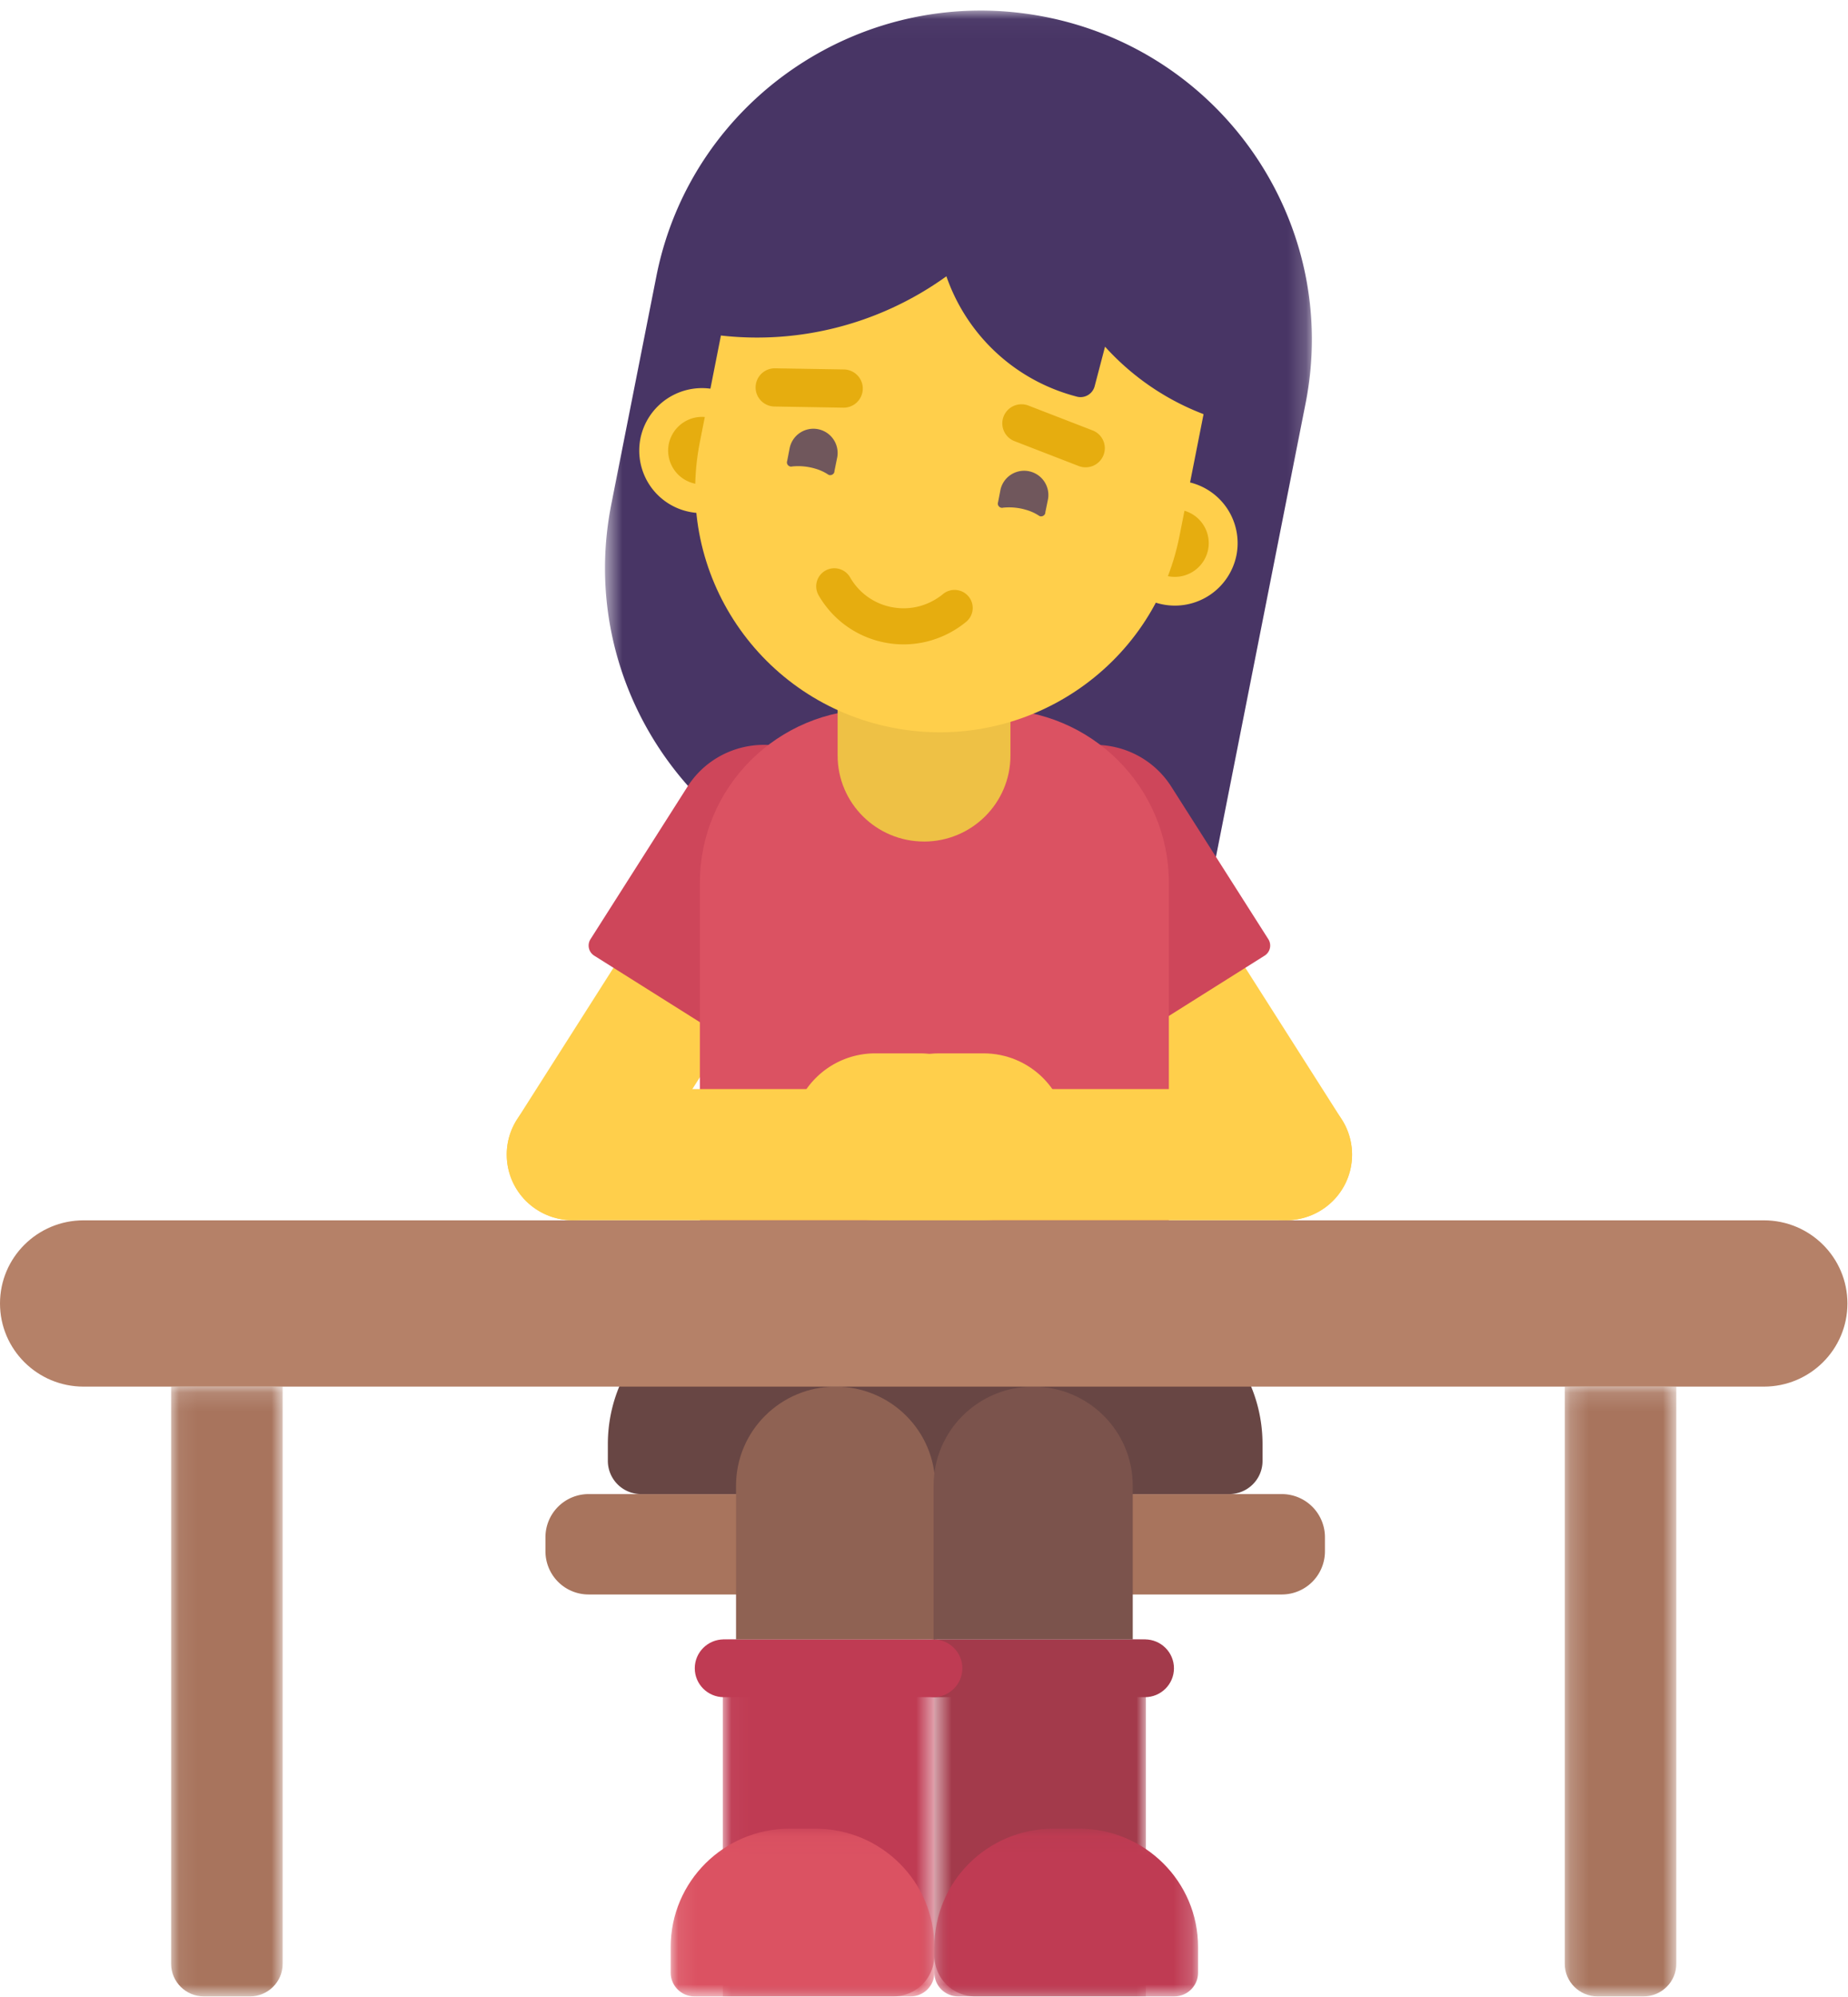 <svg xmlns="http://www.w3.org/2000/svg" xmlns:xlink="http://www.w3.org/1999/xlink" width="100" height="108" viewBox="0 0 100 108">
    <defs>
        <path id="a" d="M.555.033h38.25v50.832H.555z"/>
        <path id="c" d="M.56.121h11.447V19.43H.56z"/>
        <path id="e" d="M.562.073H14.83v9.07H.562z"/>
        <path id="g" d="M.032.121h11.447V19.43H.032z"/>
        <path id="i" d="M.086.073h14.267v9.07H.086z"/>
        <path id="k" d="M.19.165h6.036v32.978H.19z"/>
        <path id="m" d="M.065.165h6.036v32.978H.065z"/>
    </defs>
    <g fill="none" fill-rule="evenodd">
        <path fill="#A8745D" d="M69.356 86.231h-37.5a2.334 2.334 0 0 1-2.34-2.327v-.775a2.334 2.334 0 0 1 2.34-2.327h37.5a2.334 2.334 0 0 1 2.34 2.327v.775a2.334 2.334 0 0 1-2.34 2.327"/>
        <g transform="translate(32.184 .539)">
            <mask id="b" fill="#fff">
                <use xlink:href="#a"/>
            </mask>
            <path fill="#483565" d="M24.354.37h-.001C14.652-1.526 5.242 4.756 3.334 14.402L.894 26.741c-1.907 9.646 4.41 19.003 14.112 20.9l16.382 3.202a1.208 1.208 0 0 0 1.417-.947l5.66-28.626c1.908-9.647-4.41-19.003-14.111-20.9" mask="url(#b)"/>
        </g>
        <path fill="#FFCF4B" d="M71.505 65.439a3.535 3.535 0 0 0 1.106-4.894l-6.97-10.95a3.58 3.58 0 0 0-4.922-1.1 3.534 3.534 0 0 0-1.106 4.894l6.97 10.95a3.58 3.58 0 0 0 4.922 1.1"/>
        <path fill="#CE465A" d="M61.267 56.191l7.164-4.508a.644.644 0 0 0 .201-.892l-5.249-8.246c-1.444-2.269-4.464-2.944-6.746-1.508a4.844 4.844 0 0 0-1.516 6.708l5.248 8.246a.653.653 0 0 0 .898.2"/>
        <path fill="#FFCF4B" d="M29.08 65.439a3.535 3.535 0 0 1-1.106-4.894l6.97-10.95a3.58 3.58 0 0 1 4.923-1.1 3.535 3.535 0 0 1 1.105 4.894l-6.97 10.95a3.58 3.58 0 0 1-4.922 1.1"/>
        <path fill="#CE465A" d="M39.318 56.191l-7.164-4.508a.644.644 0 0 1-.2-.892l5.247-8.246c1.445-2.269 4.465-2.944 6.747-1.508a4.845 4.845 0 0 1 1.516 6.708l-5.249 8.246a.652.652 0 0 1-.897.2"/>
        <path fill="#DB5262" d="M53.822 38.364H47.3c-5.206 0-9.428 4.197-9.428 9.375V74.99H63.25V47.74c0-5.179-4.22-9.376-9.428-9.376"/>
        <path fill="#FFCF4B" d="M27.42 62.446c0-1.959 1.597-3.547 3.567-3.547H46.21c1.97 0 3.567 1.588 3.567 3.547v2.238c0 .723-.589 1.309-1.316 1.309H30.987c-1.97 0-3.566-1.588-3.566-3.547"/>
        <path fill="#FFCF4B" d="M54.32 61.48v2.476a2.042 2.042 0 0 1-2.049 2.036h-4.908c-2.506 0-4.538-2.02-4.538-4.512 0-2.493 2.032-4.513 4.538-4.513h2.418c2.506 0 4.539 2.02 4.539 4.513"/>
        <path fill="#EEC145" d="M50.002 45.511c-2.582 0-4.676-2.082-4.676-4.65v-3.216c0-2.567 2.094-4.649 4.676-4.649 2.582 0 4.676 2.082 4.676 4.65v3.216c0 2.567-2.094 4.65-4.676 4.65"/>
        <path fill="#E6AD0F" d="M63.069 31.925a2.606 2.606 0 0 1-2.064-3.055 2.62 2.62 0 0 1 3.074-2.052 2.607 2.607 0 0 1 2.063 3.056 2.62 2.62 0 0 1-3.073 2.051"/>
        <path fill="#FFCF4B" d="M64.229 26.055a3.398 3.398 0 0 0-3.991 2.665 3.38 3.38 0 0 0 2.68 3.968 3.399 3.399 0 0 0 3.99-2.664 3.38 3.38 0 0 0-2.68-3.969m-.3 1.526a1.828 1.828 0 0 1 1.446 2.143 1.837 1.837 0 0 1-2.155 1.439 1.828 1.828 0 0 1-1.447-2.143 1.837 1.837 0 0 1 2.156-1.44"/>
        <path fill="#E6AD0F" d="M37.485 26.924a2.606 2.606 0 0 1-2.064-3.055 2.62 2.62 0 0 1 3.074-2.052 2.607 2.607 0 0 1 2.064 3.056 2.62 2.62 0 0 1-3.074 2.051"/>
        <path fill="#FFCF4B" d="M38.646 21.054a3.4 3.4 0 0 0-3.992 2.665 3.381 3.381 0 0 0 2.68 3.968 3.4 3.4 0 0 0 3.992-2.664 3.381 3.381 0 0 0-2.68-3.969m-.302 1.526a1.828 1.828 0 0 1 1.447 2.143 1.838 1.838 0 0 1-2.155 1.439 1.828 1.828 0 0 1-1.447-2.144 1.837 1.837 0 0 1 2.155-1.438"/>
        <path fill="#FFCF4B" d="M65.178 22.146l-1.353 6.842c-1.41 7.126-8.361 11.767-15.529 10.366-7.167-1.4-11.835-8.314-10.426-15.44l1.353-6.842c1.41-7.126 8.362-11.767 15.529-10.366 7.167 1.401 11.835 8.314 10.426 15.44"/>
        <path fill="#E6AD0F" d="M41.909 21.984l3.723.063a1.035 1.035 0 0 0 1.055-1.016c.01-.57-.447-1.04-1.02-1.05l-3.723-.062a1.036 1.036 0 0 0-1.056 1.015c-.01.57.447 1.04 1.02 1.05M58.368 25.202l-3.47-1.344a1.03 1.03 0 0 1-.59-1.336 1.04 1.04 0 0 1 1.344-.588l3.47 1.343c.535.207.8.806.591 1.337a1.04 1.04 0 0 1-1.345.588"/>
        <path fill="#483565" d="M66.62 22.875c-7.43-1.928-11.88-9.48-9.942-16.866a.67.67 0 0 1 .816-.476l3.532.917c5.479 1.422 8.761 6.991 7.33 12.439l-.921 3.511a.669.669 0 0 1-.816.475"/>
        <path fill="#483565" d="M36.55 17.689c9.327 2.42 18.863-3.135 21.298-12.41a.835.835 0 0 0-.6-1.018l-4.434-1.15c-6.88-1.786-13.912 2.31-15.707 9.15l-1.158 4.41a.835.835 0 0 0 .6 1.018"/>
        <path fill="#483565" d="M58.27 21.45c-5.439-1.411-8.697-6.94-7.277-12.347a.79.79 0 0 1 .964-.562L61.04 10.9c.423.11.676.539.565.958l-2.371 9.032a.79.79 0 0 1-.964.561"/>
        <path fill="#483565" d="M61.626 15.495l-11.947-3.1 2.604-9.922 11.948 3.102z"/>
        <path fill="#E6AD0F" d="M47.87 34.748a5.308 5.308 0 0 1-2.266-1.04 5.3 5.3 0 0 1-1.307-1.515.973.973 0 0 1 .363-1.331.984.984 0 0 1 1.34.361 3.312 3.312 0 0 0 2.299 1.62c.493.089.987.068 1.467-.062.458-.125.895-.35 1.262-.653a.985.985 0 0 1 1.382.128.972.972 0 0 1-.129 1.373 5.382 5.382 0 0 1-2 1.034 5.27 5.27 0 0 1-2.41.085"/>
        <path fill="#70575C" d="M56.714 26.979l-.147.72c0 .033-.008.057-.016.09a.241.241 0 0 1-.212.137c-.024 0-.04 0-.065-.008a.601.601 0 0 1-.098-.057 2.49 2.49 0 0 0-.635-.283 3.22 3.22 0 0 0-1.27-.122c-.016.008-.033.008-.05.008a.232.232 0 0 1-.227-.226c0-.032.008-.057.016-.089l.13-.672a1.312 1.312 0 0 1 2.574.502M45.301 24.75l-.146.72c0 .032-.008.057-.016.09a.242.242 0 0 1-.212.137c-.024 0-.041 0-.065-.008-.032-.016-.065-.032-.098-.057a2.52 2.52 0 0 0-.635-.283 3.243 3.243 0 0 0-1.27-.122c-.017.008-.033.008-.05.008a.232.232 0 0 1-.227-.226c0-.033.008-.057.016-.09l.13-.672a1.31 1.31 0 1 1 2.574.502"/>
        <path fill="#684644" d="M66.515 80.802h-31.82a1.799 1.799 0 0 1-1.803-1.793v-.905c0-4.523 3.687-8.189 8.235-8.189h18.957c4.549 0 8.235 3.666 8.235 8.189v.905c0 .99-.808 1.793-1.804 1.793"/>
        <g transform="translate(50 88.539)">
            <mask id="d" fill="#fff">
                <use xlink:href="#c"/>
            </mask>
            <path fill="#A33A4B" d="M12.007 19.429H2.78a2.213 2.213 0 0 1-2.22-2.207V.122h11.448v19.307z" mask="url(#d)"/>
        </g>
        <g transform="translate(50 98.825)">
            <mask id="f" fill="#fff">
                <use xlink:href="#e"/>
            </mask>
            <path fill="#BF3B53" d="M8.398.073H6.995C3.442.073.562 2.937.562 6.468v1.396c0 .706.576 1.279 1.287 1.279h11.694c.71 0 1.287-.573 1.287-1.279V6.468c0-3.531-2.88-6.395-6.432-6.395" mask="url(#f)"/>
        </g>
        <path fill="#A33A4B" d="M61.954 91.785H50.618c-.867 0-1.57-.7-1.57-1.562 0-.863.703-1.563 1.57-1.563h11.336c.868 0 1.572.7 1.572 1.563s-.704 1.562-1.572 1.562"/>
        <g transform="translate(39.08 88.539)">
            <mask id="h" fill="#fff">
                <use xlink:href="#g"/>
            </mask>
            <path fill="#BF3B53" d="M.032 19.429H9.26a2.213 2.213 0 0 0 2.22-2.207V.122H.031v19.307z" mask="url(#h)"/>
        </g>
        <g transform="translate(36.207 98.825)">
            <mask id="j" fill="#fff">
                <use xlink:href="#i"/>
            </mask>
            <path fill="#DB5262" d="M6.517.073h1.404c3.552 0 6.432 2.864 6.432 6.395v1.396c0 .706-.576 1.279-1.286 1.279H1.372c-.71 0-1.286-.573-1.286-1.279V6.468c0-3.531 2.88-6.395 6.431-6.395" mask="url(#j)"/>
        </g>
        <path fill="#BF3B53" d="M39.168 91.785h11.336c.867 0 1.571-.7 1.571-1.562 0-.863-.704-1.563-1.571-1.563H39.168c-.868 0-1.572.7-1.572 1.563s.704 1.562 1.572 1.562"/>
        <path fill="#8F6253" d="M45.218 74.99c-2.976 0-5.389 2.398-5.389 5.357v8.313h10.777v-8.313c0-2.959-2.412-5.357-5.388-5.357"/>
        <path fill="#7B534C" d="M55.908 74.99c-2.976 0-5.389 2.398-5.389 5.357v8.313h10.777v-8.313c0-2.959-2.412-5.357-5.388-5.357"/>
        <path fill="#FFCF4B" d="M73.164 62.446c0-1.959-1.596-3.547-3.567-3.547H54.375c-1.97 0-3.567 1.588-3.567 3.547v2.238c0 .723.59 1.309 1.316 1.309h17.473c1.97 0 3.567-1.588 3.567-3.547"/>
        <path fill="#FFCF4B" d="M46.266 61.48v2.476c0 1.125.917 2.036 2.048 2.036h4.908c2.506 0 4.539-2.02 4.539-4.512 0-2.493-2.033-4.513-4.539-4.513h-2.418c-2.506 0-4.538 2.02-4.538 4.513"/>
        <g transform="translate(84.483 74.825)">
            <mask id="l" fill="#fff">
                <use xlink:href="#k"/>
            </mask>
            <path fill="#A8745D" d="M4.453 33.143h-2.49c-.978 0-1.773-.79-1.773-1.763V.165h6.036V31.38c0 .973-.794 1.763-1.773 1.763" mask="url(#l)"/>
        </g>
        <g transform="translate(9.195 74.825)">
            <mask id="n" fill="#fff">
                <use xlink:href="#m"/>
            </mask>
            <path fill="#A8745D" d="M1.838 33.143h2.49c.979 0 1.773-.79 1.773-1.763V.165H.065V31.38c0 .973.794 1.763 1.773 1.763" mask="url(#n)"/>
        </g>
        <path fill="#B58168" d="M95.447 65.997H4.523C2.024 65.997 0 68.009 0 70.493c0 2.484 2.024 4.497 4.523 4.497h90.924c2.498 0 4.522-2.013 4.522-4.497s-2.024-4.496-4.522-4.496"/>
    </g>
</svg>
